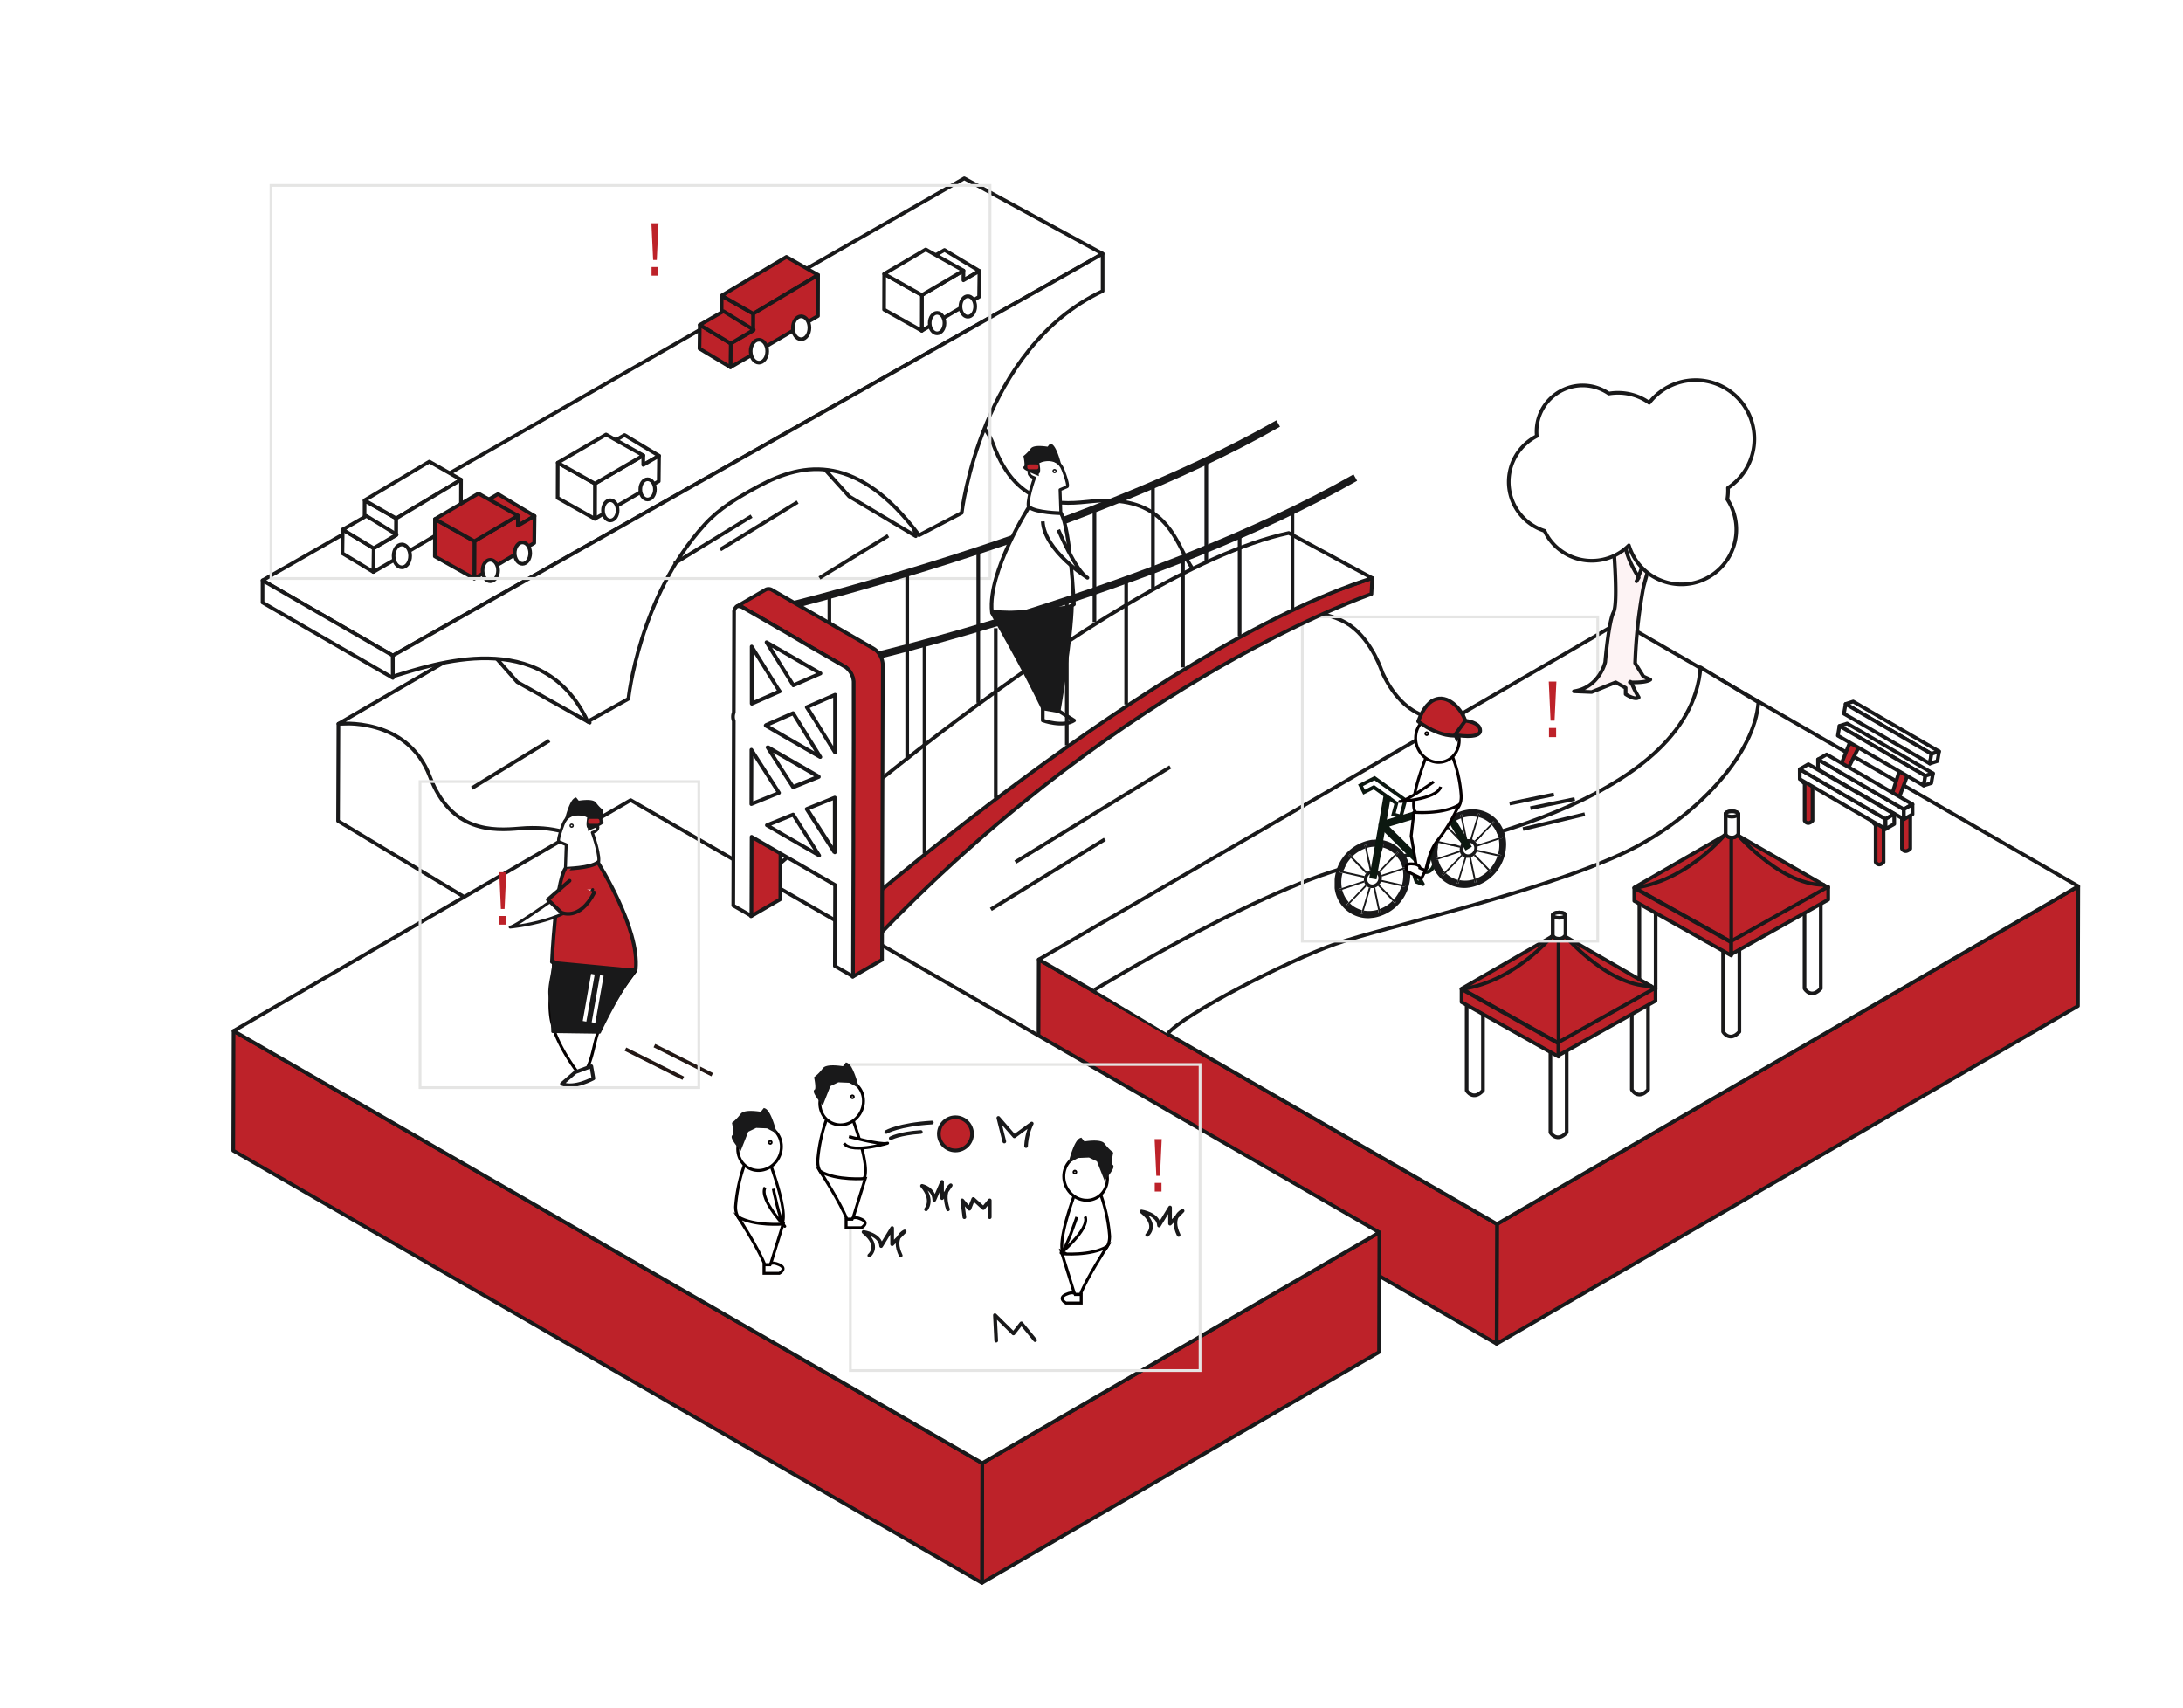 <svg xmlns="http://www.w3.org/2000/svg" xmlns:xlink="http://www.w3.org/1999/xlink" viewBox="0 0 594.55 465.28"><defs><style>.\30 8b2fc83-91ae-46e5-b326-1ad4a8abce93,.\30 c0f1c9e-42bc-4706-897a-58c44687a5ee,.\31 973d0b6-f987-4e70-89c6-74ebd6cb456c,.\32 996f9ae-e83b-4c7c-877e-c6a673b2d75d,.\35 6c28557-e29b-41a9-b9fc-9fcf2618a2e0,.\35 8d10613-3654-4fd5-832e-12a64347616e,.d40e7b73-7214-4c86-bd95-f6299418fe19,.ed362e9e-e99d-44ae-85d3-de63b53fb91a{fill:none;}.\30 108a751-9019-4dad-bb1c-dcbebd0e19c8{isolation:isolate;}.\30 29fdeea-c41e-443f-98b5-88e942b810d6,.\30 412dd0d-0fe7-44d3-a07d-e8a8af277b64,.\33 07880a2-0891-46e1-9e2a-12411505d1b1,.\33 4bf7a1f-3a97-4eee-9b9e-a3e0eca5d154,.\33 62effac-4d99-485c-a14c-e10657134acd,.\37 ab1964c-b7f7-4a2a-9b5e-aa1b3f343846,.a305f7e3-a4dc-407f-a18d-c8e9a642fab5,.c2c0d845-2fec-4610-bbd7-13fc7618da46,.e0fdc660-d86f-46c8-b3bc-cc6adb4c668a,.e3dc924a-26be-40f8-8625-5e16af7d2c2a,.f8fc690c-bfbb-4db2-b37d-fc05adbe1444{fill:#fff;}.\30 29fdeea-c41e-443f-98b5-88e942b810d6,.\30 8b2fc83-91ae-46e5-b326-1ad4a8abce93,.\33 0376737-e8ac-441f-adb1-94a0aa84dbe8,.\33 07880a2-0891-46e1-9e2a-12411505d1b1,.\33 58625af-3353-4b19-a947-8ceaae4dc79f,.\34 ad58d5a-d0c9-4e66-ab29-a2dc503c659e,.\34 fe533bb-02d2-48c8-a7a0-3175f71db6c8,.\35 8d10613-3654-4fd5-832e-12a64347616e,.\37 ab1964c-b7f7-4a2a-9b5e-aa1b3f343846,.ed362e9e-e99d-44ae-85d3-de63b53fb91a,.f8fc690c-bfbb-4db2-b37d-fc05adbe1444{stroke:#19191a;}.\30 8b2fc83-91ae-46e5-b326-1ad4a8abce93,.\32 996f9ae-e83b-4c7c-877e-c6a673b2d75d,.\33 07880a2-0891-46e1-9e2a-12411505d1b1,.\33 4bf7a1f-3a97-4eee-9b9e-a3e0eca5d154,.\33 58625af-3353-4b19-a947-8ceaae4dc79f,.\34 ad58d5a-d0c9-4e66-ab29-a2dc503c659e,.\34 fe533bb-02d2-48c8-a7a0-3175f71db6c8,.\35 8d10613-3654-4fd5-832e-12a64347616e,.\37 ab1964c-b7f7-4a2a-9b5e-aa1b3f343846,.c2c0d845-2fec-4610-bbd7-13fc7618da46,.ed362e9e-e99d-44ae-85d3-de63b53fb91a,.f8fc690c-bfbb-4db2-b37d-fc05adbe1444{stroke-linejoin:round;}.\33 58625af-3353-4b19-a947-8ceaae4dc79f,.\35 b574533-1ed2-4e18-bb70-665c4cf4e895,.\37 7ad4815-06f2-487a-b1e4-4d98eaf04fad{fill:#bd2229;}.\33 58625af-3353-4b19-a947-8ceaae4dc79f,.\34 ad58d5a-d0c9-4e66-ab29-a2dc503c659e,.\34 fe533bb-02d2-48c8-a7a0-3175f71db6c8,.\35 8d10613-3654-4fd5-832e-12a64347616e,.\37 ab1964c-b7f7-4a2a-9b5e-aa1b3f343846,.f8fc690c-bfbb-4db2-b37d-fc05adbe1444{stroke-linecap:round;}.\33 4bf7a1f-3a97-4eee-9b9e-a3e0eca5d154,.e3dc924a-26be-40f8-8625-5e16af7d2c2a{stroke:#1a1a1a;}.\30 29fdeea-c41e-443f-98b5-88e942b810d6,.\30 412dd0d-0fe7-44d3-a07d-e8a8af277b64,.\30 c0f1c9e-42bc-4706-897a-58c44687a5ee,.\31 973d0b6-f987-4e70-89c6-74ebd6cb456c,.\33 0376737-e8ac-441f-adb1-94a0aa84dbe8,.\33 2f0822c-2d6a-4b34-b398-24ecee99d000,.a305f7e3-a4dc-407f-a18d-c8e9a642fab5,.ca35bf2a-c048-4744-85a4-bc70a3e8400b,.d40e7b73-7214-4c86-bd95-f6299418fe19,.e0fdc660-d86f-46c8-b3bc-cc6adb4c668a,.e3dc924a-26be-40f8-8625-5e16af7d2c2a{stroke-miterlimit:10;}.\30 c0f1c9e-42bc-4706-897a-58c44687a5ee{stroke:#e5e5e4;stroke-width:0.75px;}.\30 412dd0d-0fe7-44d3-a07d-e8a8af277b64,.\31 973d0b6-f987-4e70-89c6-74ebd6cb456c,.\32 996f9ae-e83b-4c7c-877e-c6a673b2d75d,.c2c0d845-2fec-4610-bbd7-13fc7618da46{stroke:#0c1810;}.dd265200-a961-47d4-92e3-d0f90d4fb770{clip-path:url(#e8fc6a49-924b-46e9-99bf-44ef88def45f);}.\33 0376737-e8ac-441f-adb1-94a0aa84dbe8,.\34 fe533bb-02d2-48c8-a7a0-3175f71db6c8,.ab94d359-bb39-4154-bbe8-94fe3504ddfc{fill:#19191a;}.\35 cc75b27-7d82-4238-971c-e5333fbf8af9{clip-path:url(#1887d1a0-69ce-4c98-94a5-12e5e217a884);}.\30 8b2fc83-91ae-46e5-b326-1ad4a8abce93,.\31 973d0b6-f987-4e70-89c6-74ebd6cb456c,.\32 996f9ae-e83b-4c7c-877e-c6a673b2d75d{stroke-width:2px;}.a305f7e3-a4dc-407f-a18d-c8e9a642fab5{stroke:#060001;}.a305f7e3-a4dc-407f-a18d-c8e9a642fab5,.e0fdc660-d86f-46c8-b3bc-cc6adb4c668a{stroke-width:0.8px;}.ca35bf2a-c048-4744-85a4-bc70a3e8400b{fill:#181819;stroke:#181819;}.\30 29fdeea-c41e-443f-98b5-88e942b810d6,.\33 0376737-e8ac-441f-adb1-94a0aa84dbe8,.\34 fe533bb-02d2-48c8-a7a0-3175f71db6c8,.ca35bf2a-c048-4744-85a4-bc70a3e8400b,.f8fc690c-bfbb-4db2-b37d-fc05adbe1444{stroke-width:0.8px;}.e0fdc660-d86f-46c8-b3bc-cc6adb4c668a{stroke:#040000;}.\34 ad58d5a-d0c9-4e66-ab29-a2dc503c659e{fill:#fdf3f4;}.\33 2f0822c-2d6a-4b34-b398-24ecee99d000{fill:#231815;stroke:#231815;}.\37 7ad4815-06f2-487a-b1e4-4d98eaf04fad{mix-blend-mode:multiply;}.d40e7b73-7214-4c86-bd95-f6299418fe19{stroke:#fff;}</style><clipPath id="e8fc6a49-924b-46e9-99bf-44ef88def45f"><polygon class="56c28557-e29b-41a9-b9fc-9fcf2618a2e0" points="363.48 251.09 363.51 229.81 384.12 227.58 384.08 248.86 363.48 251.09"/></clipPath><clipPath id="1887d1a0-69ce-4c98-94a5-12e5e217a884"><polygon class="56c28557-e29b-41a9-b9fc-9fcf2618a2e0" points="389.58 242.88 389.62 221.59 410.22 219.36 410.18 240.65 389.58 242.88"/></clipPath></defs><title>小碧潭站</title><g class="0108a751-9019-4dad-bb1c-dcbebd0e19c8"><g id="50adcc22-fa95-4bd5-b7c9-6cceaee6be06" data-name="圖層 2"><g class="0108a751-9019-4dad-bb1c-dcbebd0e19c8"><polyline class="307880a2-0891-46e1-9e2a-12411505d1b1" points="376.96 212.21 222.37 302.05 222.47 272.36"/><polygon class="307880a2-0891-46e1-9e2a-12411505d1b1" points="222.47 272.36 222.37 302.05 92.07 223.59 92.17 197.13 125.88 195 160.28 217.57 205.44 249.83 211.9 253.06 222.47 272.36"/><path class="307880a2-0891-46e1-9e2a-12411505d1b1" d="M453.49,225.78c-7.64,1.4-19.27-.61-26.88-15.52-3.3-6.46-7.45-16.27-25.15-14.52-7.27.72-18,2.36-24.95-12.49,0,0-2.64-8.55-8.77-12.9-5.9-4.19-16-4.2-18.3-3.78-7.63,1.4-19.27-.61-26.88-15.52-3.3-6.46-7.44-16.27-25.15-14.52-7.73.77-20.22,2.58-26.91-15.54-4.84-13.09-23.74-13.7-23.74-13.7L92.17,197.13s18.66-2.14,24.92,14.39c5.79,15.3,17.4,14.71,24.43,14.11C160.29,224,166.11,235,170,242.3c9.68,18.28,18,15.32,25.23,14.32,13.16-1.84,22.62,5.89,25.95,14.11,6.13,15.17,17.4,14.71,24.42,14.11,18.77-1.6,24.59,9.39,28.45,16.67,9.68,18.28,18.05,15.32,25.23,14.32,17.78-2.49,27.28,15.74,27.28,15.74l154.59-89.84S468.62,223,453.49,225.78Z"/></g><polygon class="307880a2-0891-46e1-9e2a-12411505d1b1" points="262.62 48.57 71.51 158.07 106.97 178.54 300.31 69.11 262.62 48.57"/><polygon class="307880a2-0891-46e1-9e2a-12411505d1b1" points="71.51 158.07 71.51 164.1 107 184.64 106.97 178.54 71.51 158.07"/><polygon class="307880a2-0891-46e1-9e2a-12411505d1b1" points="249.41 146.02 231.28 135.19 218.36 120.89 243.15 120.89 249.41 146.02"/><polygon class="307880a2-0891-46e1-9e2a-12411505d1b1" points="160.61 196.83 140.87 185.75 127.25 170.25 152.04 170.25 160.61 196.83"/><path class="307880a2-0891-46e1-9e2a-12411505d1b1" d="M300.31,69.11,107,178.55l0,5.69c10.78-3.25,40.78-14,53.06,12.28l11.09-6.19s2.91-27.81,20.71-47.41c4-4.41,8.84-7.3,14.68-10.47,12.64-6.86,27.14-8.86,43.78,13.31l11.6-6.07s5.17-44.76,38.39-60.43Z"/><g id="4f5e58aa-ca50-419e-9d60-d8fa11dc845a" data-name="&lt;trigger_cars&gt;"><g class="0108a751-9019-4dad-bb1c-dcbebd0e19c8"><polygon class="358625af-3353-4b19-a947-8ceaae4dc79f" points="205.16 85.44 205.14 96.59 196.52 91.75 196.54 80.6 205.16 85.44"/><polygon class="358625af-3353-4b19-a947-8ceaae4dc79f" points="214.19 69.96 222.81 74.89 205.16 85.44 196.54 80.5 214.19 69.96"/></g><g class="0108a751-9019-4dad-bb1c-dcbebd0e19c8"><polygon class="358625af-3353-4b19-a947-8ceaae4dc79f" points="222.81 74.89 205.16 85.44 205.15 90.02 199.02 93.56 198.94 100.02 205.4 96.29 205.4 96.24 222.78 86.05 222.81 74.89"/><polygon class="358625af-3353-4b19-a947-8ceaae4dc79f" points="199.02 93.56 198.94 100.02 190.51 94.95 190.59 88.48 199.02 93.56"/><polygon class="358625af-3353-4b19-a947-8ceaae4dc79f" points="197.04 84.76 205.28 89.83 199.02 93.56 190.59 88.48 197.04 84.76"/></g><ellipse class="e3dc924a-26be-40f8-8625-5e16af7d2c2a" cx="206.7" cy="95.65" rx="2.25" ry="3.12"/><ellipse class="e3dc924a-26be-40f8-8625-5e16af7d2c2a" cx="218.2" cy="89.27" rx="2.25" ry="3.12"/><g class="0108a751-9019-4dad-bb1c-dcbebd0e19c8"><polygon class="34bf7a1f-3a97-4eee-9b9e-a3e0eca5d154" points="107.91 141.19 107.89 152.34 99.27 147.5 99.3 136.35 107.91 141.19"/><polygon class="34bf7a1f-3a97-4eee-9b9e-a3e0eca5d154" points="116.94 125.71 125.56 130.64 107.91 141.19 99.3 136.25 116.94 125.71"/></g><g class="0108a751-9019-4dad-bb1c-dcbebd0e19c8"><polygon class="34bf7a1f-3a97-4eee-9b9e-a3e0eca5d154" points="125.56 130.64 107.91 141.19 107.9 145.77 101.77 149.31 101.69 155.77 108.15 152.04 108.15 151.99 125.53 141.79 125.56 130.64"/><polygon class="34bf7a1f-3a97-4eee-9b9e-a3e0eca5d154" points="101.77 149.31 101.69 155.77 93.26 150.7 93.34 144.23 101.77 149.31"/><polygon class="34bf7a1f-3a97-4eee-9b9e-a3e0eca5d154" points="99.79 140.51 108.03 145.58 101.77 149.31 93.34 144.23 99.79 140.51"/></g><ellipse class="34bf7a1f-3a97-4eee-9b9e-a3e0eca5d154" cx="109.45" cy="151.4" rx="2.25" ry="3.12"/><ellipse class="34bf7a1f-3a97-4eee-9b9e-a3e0eca5d154" cx="120.95" cy="145.02" rx="2.25" ry="3.12"/><ellipse class="34bf7a1f-3a97-4eee-9b9e-a3e0eca5d154" cx="121.71" cy="150.1" rx="2.11" ry="2.92"/><g class="0108a751-9019-4dad-bb1c-dcbebd0e19c8"><polygon class="34bf7a1f-3a97-4eee-9b9e-a3e0eca5d154" points="139.09 144.3 138.99 151.65 129.04 145.67 129.13 138.31 139.09 144.3"/><polygon class="358625af-3353-4b19-a947-8ceaae4dc79f" points="135.64 134.55 145.59 140.54 139.09 144.3 129.13 138.31 135.64 134.55"/></g><g class="0108a751-9019-4dad-bb1c-dcbebd0e19c8"><polygon class="358625af-3353-4b19-a947-8ceaae4dc79f" points="145.59 140.54 141.04 143.17 141.05 140.43 129.2 147.4 129.17 157.56 141.02 150.59 141.02 150.49 145.5 147.89 145.59 140.54"/><polygon class="358625af-3353-4b19-a947-8ceaae4dc79f" points="129.2 147.4 129.17 157.56 118.43 151.53 118.46 141.37 129.2 147.4"/><polygon class="358625af-3353-4b19-a947-8ceaae4dc79f" points="130.3 134.4 141.05 140.43 129.2 147.4 118.46 141.37 130.3 134.4"/></g><ellipse class="34bf7a1f-3a97-4eee-9b9e-a3e0eca5d154" cx="133.54" cy="155.38" rx="2.11" ry="2.92"/><ellipse class="34bf7a1f-3a97-4eee-9b9e-a3e0eca5d154" cx="142.29" cy="150.64" rx="2.11" ry="2.92"/><ellipse class="34bf7a1f-3a97-4eee-9b9e-a3e0eca5d154" cx="156.95" cy="133.15" rx="1.99" ry="2.75"/><g class="0108a751-9019-4dad-bb1c-dcbebd0e19c8"><polygon class="34bf7a1f-3a97-4eee-9b9e-a3e0eca5d154" points="173.35 127.68 173.26 134.62 163.87 128.97 163.96 122.03 173.35 127.68"/><polygon class="34bf7a1f-3a97-4eee-9b9e-a3e0eca5d154" points="170.1 118.48 179.49 124.13 173.35 127.68 163.96 122.03 170.1 118.48"/></g><g class="0108a751-9019-4dad-bb1c-dcbebd0e19c8"><polygon class="34bf7a1f-3a97-4eee-9b9e-a3e0eca5d154" points="179.49 124.13 175.19 126.61 175.2 124.03 162.03 131.71 162.01 141.3 175.17 133.62 175.17 133.52 179.41 131.07 179.49 124.13"/><polygon class="34bf7a1f-3a97-4eee-9b9e-a3e0eca5d154" points="162.03 131.71 162.01 141.3 151.87 135.61 151.9 126.02 162.03 131.71"/><polygon class="34bf7a1f-3a97-4eee-9b9e-a3e0eca5d154" points="165.06 118.34 175.2 124.03 162.03 131.71 151.9 126.02 165.06 118.34"/></g><ellipse class="34bf7a1f-3a97-4eee-9b9e-a3e0eca5d154" cx="166.22" cy="138.99" rx="1.99" ry="2.75"/><ellipse class="34bf7a1f-3a97-4eee-9b9e-a3e0eca5d154" cx="176.38" cy="133.28" rx="1.99" ry="2.75"/><ellipse class="34bf7a1f-3a97-4eee-9b9e-a3e0eca5d154" cx="243.91" cy="82.95" rx="2.01" ry="2.79"/><g class="0108a751-9019-4dad-bb1c-dcbebd0e19c8"><polygon class="34bf7a1f-3a97-4eee-9b9e-a3e0eca5d154" points="260.52 77.4 260.44 84.44 250.92 78.71 251.01 71.68 260.52 77.4"/><polygon class="34bf7a1f-3a97-4eee-9b9e-a3e0eca5d154" points="257.23 68.09 266.75 73.81 260.52 77.4 251.01 71.68 257.23 68.09"/></g><g class="0108a751-9019-4dad-bb1c-dcbebd0e19c8"><polygon class="34bf7a1f-3a97-4eee-9b9e-a3e0eca5d154" points="266.75 73.81 262.39 76.33 262.4 73.7 251.07 80.37 251.05 90.08 262.37 83.42 262.37 83.32 266.66 80.84 266.75 73.81"/><polygon class="34bf7a1f-3a97-4eee-9b9e-a3e0eca5d154" points="251.07 80.37 251.05 90.08 240.78 84.32 240.81 74.6 251.07 80.37"/><polygon class="34bf7a1f-3a97-4eee-9b9e-a3e0eca5d154" points="252.13 67.94 262.4 73.7 251.07 80.37 240.81 74.6 252.13 67.94"/></g><ellipse class="34bf7a1f-3a97-4eee-9b9e-a3e0eca5d154" cx="255.22" cy="88" rx="2.01" ry="2.79"/><ellipse class="34bf7a1f-3a97-4eee-9b9e-a3e0eca5d154" cx="263.59" cy="83.46" rx="2.01" ry="2.79"/><g id="12b38ee4-aaaa-45ae-a996-c02fdf979afe" data-name="sign"><path class="5b574533-1ed2-4e18-bb70-665c4cf4e895" d="M179.35,60.8l-.47,10h-1l-.47-10Zm-.07,14.27h-1.83V72.73h1.83Z"/></g><rect id="14194b3d-6ba5-4102-a272-a3d467bd9366" data-name="hidden" class="0c0f1c9e-42bc-4706-897a-58c44687a5ee" x="73.81" y="50.5" width="195.82" height="107.06"/></g><g class="0108a751-9019-4dad-bb1c-dcbebd0e19c8"><polygon class="358625af-3353-4b19-a947-8ceaae4dc79f" points="566.03 241.37 565.94 273.98 407.62 365.98 407.71 333.38 566.03 241.37"/><polygon class="358625af-3353-4b19-a947-8ceaae4dc79f" points="407.71 333.38 407.62 365.98 282.82 293.93 282.91 261.32 407.71 333.38"/><polygon class="307880a2-0891-46e1-9e2a-12411505d1b1" points="566.03 241.37 407.71 333.38 282.91 261.32 441.23 169.32 566.03 241.37"/></g><g class="0108a751-9019-4dad-bb1c-dcbebd0e19c8"><polygon class="358625af-3353-4b19-a947-8ceaae4dc79f" points="375.67 335.65 375.58 368.25 267.44 431.1 267.53 398.49 375.67 335.65"/><polygon class="358625af-3353-4b19-a947-8ceaae4dc79f" points="267.53 398.49 267.44 431.1 63.53 313.37 63.62 280.77 267.53 398.49"/><polygon class="307880a2-0891-46e1-9e2a-12411505d1b1" points="375.67 335.65 267.53 398.49 63.62 280.77 171.76 217.92 375.67 335.65"/></g><g id="48bfd078-06af-422b-8650-a343e2edecaa" data-name="roof"><path class="7ab1964c-b7f7-4a2a-9b5e-aa1b3f343846" d="M491.47,242.3v26.93s1.72,3,4.43,0V242.3Z"/><path class="7ab1964c-b7f7-4a2a-9b5e-aa1b3f343846" d="M469.29,254.06V281s1.73,2.95,4.44,0V254.06Z"/><path class="7ab1964c-b7f7-4a2a-9b5e-aa1b3f343846" d="M446.49,242.52v26.93s1.73,3,4.43,0V242.52Z"/><polygon class="7ab1964c-b7f7-4a2a-9b5e-aa1b3f343846" points="471.51 230.7 448.71 243.86 471.51 256.64 494.31 243.86 471.51 230.7"/><polygon class="358625af-3353-4b19-a947-8ceaae4dc79f" points="471.51 226.48 445.1 241.73 471.51 256.53 497.92 241.73 471.51 226.48"/><path class="58d10613-3654-4fd5-832e-12a64347616e" d="M445.1,241.85c15.94-2.29,26.41-16.58,26.41-16.58V223"/><path class="58d10613-3654-4fd5-832e-12a64347616e" d="M471.51,256.64V225.39S484.1,241,496.68,241"/><ellipse class="7ab1964c-b7f7-4a2a-9b5e-aa1b3f343846" cx="471.68" cy="221.69" rx="1.73" ry="0.73"/><path class="7ab1964c-b7f7-4a2a-9b5e-aa1b3f343846" d="M470,221.69v5.42s.13.93,1.56,1a2,2,0,0,0,1.9-1v-5.42"/><path class="7ab1964c-b7f7-4a2a-9b5e-aa1b3f343846" d="M470,221.69v5.42s.13.93,1.56,1a2,2,0,0,0,1.9-1v-5.42"/><ellipse class="7ab1964c-b7f7-4a2a-9b5e-aa1b3f343846" cx="471.68" cy="221.69" rx="1.73" ry="0.73"/><polygon class="358625af-3353-4b19-a947-8ceaae4dc79f" points="445.1 241.85 445.1 245.37 471.51 260.23 471.51 256.65 445.1 241.85"/><polygon class="358625af-3353-4b19-a947-8ceaae4dc79f" points="497.92 241.5 497.92 245.03 471.51 259.89 471.51 256.31 497.92 241.5"/></g><g id="339055ba-102e-4091-b7af-d709250b76c4" data-name="roof"><path class="7ab1964c-b7f7-4a2a-9b5e-aa1b3f343846" d="M444.43,269.84v26.94s1.72,3,4.43,0V269.84Z"/><path class="7ab1964c-b7f7-4a2a-9b5e-aa1b3f343846" d="M422.26,281.49v26.94s1.72,2.95,4.43,0V281.49Z"/><path class="7ab1964c-b7f7-4a2a-9b5e-aa1b3f343846" d="M399.45,270.06V297s1.73,2.95,4.44,0V270.06Z"/><polygon class="7ab1964c-b7f7-4a2a-9b5e-aa1b3f343846" points="424.47 258.25 401.67 271.41 424.47 284.19 447.28 271.41 424.47 258.25"/><polygon class="358625af-3353-4b19-a947-8ceaae4dc79f" points="424.47 254.03 398.06 269.28 424.47 284.08 450.89 269.28 424.47 254.03"/><path class="58d10613-3654-4fd5-832e-12a64347616e" d="M398.06,269.4c15.95-2.29,26.41-16.58,26.41-16.58v-2.26"/><path class="58d10613-3654-4fd5-832e-12a64347616e" d="M424.47,284.19V252.94s12.59,15.62,25.18,15.62"/><ellipse class="7ab1964c-b7f7-4a2a-9b5e-aa1b3f343846" cx="424.64" cy="249.24" rx="1.73" ry="0.73"/><path class="7ab1964c-b7f7-4a2a-9b5e-aa1b3f343846" d="M422.91,249.24v5.42s.14.93,1.56,1a2,2,0,0,0,1.9-1v-5.42"/><path class="7ab1964c-b7f7-4a2a-9b5e-aa1b3f343846" d="M422.91,249.24v5.42s.14.93,1.56,1a2,2,0,0,0,1.9-1v-5.42"/><ellipse class="7ab1964c-b7f7-4a2a-9b5e-aa1b3f343846" cx="424.64" cy="249.24" rx="1.73" ry="0.73"/><polygon class="358625af-3353-4b19-a947-8ceaae4dc79f" points="398.06 269.4 398.06 272.92 424.47 287.78 424.47 284.2 398.06 269.4"/><polygon class="358625af-3353-4b19-a947-8ceaae4dc79f" points="450.89 269.05 450.89 272.57 424.47 287.43 424.47 283.85 450.89 269.05"/></g><path class="307880a2-0891-46e1-9e2a-12411505d1b1" d="M298.08,269.6s50-30.71,74.84-34.79C390.34,232,460.4,219,463.14,181.76l15.76,9.5c-1,13.88-15.9,29.9-32.61,39-21.39,11.61-69.78,22.33-82.53,26.81-13.38,4.7-41.62,19.31-45.73,24.46"/><g id="3be62a3f-38d0-4666-8bf8-301db3d9acb2" data-name="&lt;trigger_ride_bicycle&gt;"><ellipse class="c2c0d845-2fec-4610-bbd7-13fc7618da46" cx="388.12" cy="234.19" rx="2.54" ry="3.36" transform="translate(-31.32 62.29) rotate(-8.82)"/><polyline class="c2c0d845-2fec-4610-bbd7-13fc7618da46" points="388.44 234.81 386.56 239.06 387.53 240.8 385.75 240.15 385.23 238.6 386.56 239.06"/><polygon class="0412dd0d-0fe7-44d3-a07d-e8a8af277b64" points="381.54 222.37 379.49 221.82 380.31 218.78 374.18 214.39 371.5 215.75 370.54 213.87 374.37 211.92 382.74 217.91 381.54 222.37"/><g class="0108a751-9019-4dad-bb1c-dcbebd0e19c8"><g class="dd265200-a961-47d4-92e3-d0f90d4fb770"><path class="362effac-4d99-485c-a14c-e10657134acd" d="M373.27,241.84,371.41,248a7.78,7.78,0,0,0,2.37.09,7.93,7.93,0,0,0,1.54-.31l-1.25-5.91-.18,0a2.14,2.14,0,0,1-.62,0m2-.59a2.88,2.88,0,0,1-.75.45l1.24,5.89a9.6,9.6,0,0,0,3.49-2.21l-4-4.13m-3.08.07-4.52,4.7a7.3,7.3,0,0,0,3.29,1.84l1.86-6.14a2.18,2.18,0,0,1-.63-.4m3.92-1.2a2.83,2.83,0,0,1-.48.78l4,4.11a10.11,10.11,0,0,0,2.13-3.62l-5.62-1.27m-4.56.21-6,2a7.74,7.74,0,0,0,1.79,3.4l4.51-4.71a2.15,2.15,0,0,1-.33-.66m10.53-3.49-5.77,1.91c0,.1,0,.2,0,.3a2.35,2.35,0,0,1-.07.6l5.62,1.27a9.47,9.47,0,0,0,.34-2.49,8.25,8.25,0,0,0-.14-1.59m-16.39.93a9,9,0,0,0-.35,2.48,9.13,9.13,0,0,0,.14,1.59l6-2a3.47,3.47,0,0,1,0-.79l-5.79-1.31M380.22,233l-4.4,4.57a2.13,2.13,0,0,1,.4.74l5.78-1.9a7.81,7.81,0,0,0-1.78-3.41m-12.25.7a10,10,0,0,0-2.13,3.62l5.79,1.3a3.32,3.32,0,0,1,.4-.71L368,233.68m8.65-2.87-1.84,6.06a2.14,2.14,0,0,1,.72.37l4.41-4.58a7.23,7.23,0,0,0-3.29-1.85m-4.81.27a9.73,9.73,0,0,0-3.5,2.23l4.06,4.21a2.68,2.68,0,0,1,.69-.48l-1.25-6m2-.46a8,8,0,0,0-1.55.31l1.25,5.94a2.7,2.7,0,0,1,.39-.08h.43l1.84-6.08a7.71,7.71,0,0,0-2.36-.09"/><path class="ab94d359-bb39-4154-bbe8-94fe3504ddfc" d="M371.81,231.08l-.2-.91.46-.15.19.91a8,8,0,0,1,1.55-.31,7.71,7.71,0,0,1,2.36.09l.29-.94.44.1-.28.94a7.23,7.23,0,0,1,3.29,1.85l.69-.72.31.32-.69.72a7.81,7.81,0,0,1,1.78,3.41l.91-.3,0,.23h0l.05.23-.91.29a8.25,8.25,0,0,1,.14,1.59,9.47,9.47,0,0,1-.34,2.49l.88.2-.07.23h0l-.07.24-.89-.2a10.11,10.11,0,0,1-2.13,3.62l.63.65-.18.18-.18.19-.62-.65a9.6,9.6,0,0,1-3.49,2.21l.19.93-.22.07-.23.08-.19-.93a7.93,7.93,0,0,1-1.54.31,7.78,7.78,0,0,1-2.37-.09l-.29,1-.44-.1.29-1a7.3,7.3,0,0,1-3.29-1.84l-.7.73-.15-.16h0l-.16-.16.71-.73a7.74,7.74,0,0,1-1.79-3.4l-.92.3-.05-.23-.05-.23.92-.3a9.13,9.13,0,0,1-.14-1.59,9,9,0,0,1,.35-2.48l-.89-.2.07-.23h0l.07-.24.89.2a10,10,0,0,1,2.13-3.62l-.63-.65.34-.37.63.65a9.73,9.73,0,0,1,3.5-2.23m2-2.38a12,12,0,0,0-10.32,11.75A9.2,9.2,0,0,0,373.78,250a12,12,0,0,0,10.32-11.75,9.21,9.21,0,0,0-10.28-9.52"/><path class="ab94d359-bb39-4154-bbe8-94fe3504ddfc" d="M375.64,240.9a2.38,2.38,0,0,1-.36.35l4,4.13.62.65.18-.19.18-.18-.63-.65-4-4.11m-8-8.24-.34.37.63.65,4.06,4.21a4,4,0,0,1,.34-.37l-4.06-4.21-.63-.65"/><path class="362effac-4d99-485c-a14c-e10657134acd" d="M382.7,241.35h0m-17.83-4h0"/><path class="ab94d359-bb39-4154-bbe8-94fe3504ddfc" d="M376.27,239.65a2.57,2.57,0,0,1-.15.47l5.62,1.27.89.2.07-.24.07-.23-.88-.2-5.62-1.27M365,237.1l-.07.24-.07.23.89.2,5.79,1.31a4.34,4.34,0,0,1,.14-.48l-5.79-1.3-.89-.2"/><polyline class="362effac-4d99-485c-a14c-e10657134acd" points="382.96 236.32 382.95 236.32 382.96 236.32"/><path class="ab94d359-bb39-4154-bbe8-94fe3504ddfc" d="M371.46,239.87l-6,2-.92.3.05.23.05.23.92-.3,6-2a2.36,2.36,0,0,1-.1-.46m11.45-3.78-.91.3-5.78,1.9a2.36,2.36,0,0,1,.1.46l5.77-1.91.91-.29-.05-.23,0-.23"/><polyline class="362effac-4d99-485c-a14c-e10657134acd" points="366.83 246.59 366.82 246.59 366.83 246.59"/><path class="ab94d359-bb39-4154-bbe8-94fe3504ddfc" d="M371.89,241l-4.51,4.71-.71.73.16.16.15.16.7-.73,4.52-4.7a1.93,1.93,0,0,1-.31-.33m8.71-9.05-.69.72-4.41,4.58a2.34,2.34,0,0,1,.32.31l4.4-4.57.69-.72-.31-.32"/><path class="ab94d359-bb39-4154-bbe8-94fe3504ddfc" d="M372.83,241.72,371,247.86l-.29,1,.44.1.29-1,1.86-6.12a3.17,3.17,0,0,1-.44-.12m3.63-11.95-.29.94-1.84,6.08a2.36,2.36,0,0,1,.45.08l1.84-6.06.28-.94-.44-.1"/><path class="ab94d359-bb39-4154-bbe8-94fe3504ddfc" d="M374.53,241.7a3.47,3.47,0,0,1-.46.13l1.25,5.91.19.93.23-.08.22-.07-.19-.93-1.24-5.89M372.07,230l-.46.15.2.91,1.25,6a2.2,2.2,0,0,1,.45-.17l-1.25-5.94-.19-.91"/><path class="362effac-4d99-485c-a14c-e10657134acd" d="M373.9,237.75a1.79,1.79,0,0,0-1.53,1.73,1.37,1.37,0,0,0,1.52,1.41,1.77,1.77,0,0,0,1.52-1.73,1.36,1.36,0,0,0-1.51-1.41"/><path class="ab94d359-bb39-4154-bbe8-94fe3504ddfc" d="M373.89,240.89a1.37,1.37,0,0,1-1.52-1.41,1.79,1.79,0,0,1,1.53-1.73,1.36,1.36,0,0,1,1.51,1.41,1.77,1.77,0,0,1-1.52,1.73m0-4.1a2.7,2.7,0,0,0-.39.08,2.2,2.2,0,0,0-.45.17,2.68,2.68,0,0,0-.69.48,4,4,0,0,0-.34.37,3.32,3.32,0,0,0-.4.71,4.34,4.34,0,0,0-.14.48,3.47,3.47,0,0,0,0,.79,2.36,2.36,0,0,0,.1.46,2.15,2.15,0,0,0,.33.66,1.93,1.93,0,0,0,.31.33,2.18,2.18,0,0,0,.63.4,3.17,3.17,0,0,0,.44.12,2.14,2.14,0,0,0,.62,0l.18,0a3.47,3.47,0,0,0,.46-.13,2.88,2.88,0,0,0,.75-.45,2.38,2.38,0,0,0,.36-.35,2.83,2.83,0,0,0,.48-.78,2.57,2.57,0,0,0,.15-.47,2.35,2.35,0,0,0,.07-.6c0-.1,0-.2,0-.3a2.36,2.36,0,0,0-.1-.46,2.13,2.13,0,0,0-.4-.74,2.34,2.34,0,0,0-.32-.31,2.14,2.14,0,0,0-.72-.37,2.36,2.36,0,0,0-.45-.08h-.43"/></g></g><g class="0108a751-9019-4dad-bb1c-dcbebd0e19c8"><g class="5cc75b27-7d82-4238-971c-e5333fbf8af9"><path class="362effac-4d99-485c-a14c-e10657134acd" d="M399.37,233.62l-1.86,6.13a8.1,8.1,0,0,0,2.37.1,9,9,0,0,0,1.54-.32l-1.25-5.92-.18,0a2.56,2.56,0,0,1-.62,0m2-.59a2.72,2.72,0,0,1-.75.45l1.25,5.9a9.63,9.63,0,0,0,3.48-2.22l-4-4.13m-3.08.08-4.51,4.7a7.31,7.31,0,0,0,3.28,1.84l1.86-6.15a2,2,0,0,1-.63-.39m3.92-1.2a3,3,0,0,1-.48.78l4,4.11a10.22,10.22,0,0,0,2.14-3.62l-5.63-1.27m-4.56.2-6,2a7.82,7.82,0,0,0,1.78,3.4l4.53-4.7a2.23,2.23,0,0,1-.34-.67m10.54-3.48-5.78,1.91a3,3,0,0,1,0,.31,2.38,2.38,0,0,1-.07.59L408,232.7a9,9,0,0,0,.21-4.07m-16.41.93a9.34,9.34,0,0,0-.34,2.48,9.1,9.1,0,0,0,.14,1.58l6-2a2.45,2.45,0,0,1,0-.27,2.84,2.84,0,0,1,.05-.51l-5.81-1.31m14.53-4.8-4.4,4.58a2.31,2.31,0,0,1,.4.74l5.79-1.9a7.81,7.81,0,0,0-1.79-3.42m-12.25.7a10.15,10.15,0,0,0-2.13,3.63l5.8,1.3a3.39,3.39,0,0,1,.4-.72l-4.07-4.21m8.65-2.87-1.84,6.07a2.24,2.24,0,0,1,.72.37l4.41-4.59a7.42,7.42,0,0,0-3.29-1.85m-4.81.28a9.48,9.48,0,0,0-3.49,2.23l4.06,4.21a2.47,2.47,0,0,1,.68-.48l-1.25-6m2-.47a8,8,0,0,0-1.55.32l1.25,5.94a2.66,2.66,0,0,1,.39-.07,2.08,2.08,0,0,1,.43,0l1.85-6.09a8.11,8.11,0,0,0-2.37-.09"/><path class="ab94d359-bb39-4154-bbe8-94fe3504ddfc" d="M397.91,222.87l-.2-.92.46-.15.19.92a8.21,8.21,0,0,1,3.92-.23l.28-.93.22.05h0l.22,0-.28.93a7.42,7.42,0,0,1,3.29,1.85l.69-.72.15.17h0l.16.16-.69.71a7.81,7.81,0,0,1,1.79,3.42l.9-.3.1.46-.91.29a9,9,0,0,1-.21,4.07l.89.2-.08.24h0l-.07.23-.88-.19a10.22,10.22,0,0,1-2.14,3.62l.63.65-.35.36-.63-.65a9.63,9.63,0,0,1-3.48,2.22l.19.93-.46.15-.19-.93a9,9,0,0,1-1.54.32,8.1,8.1,0,0,1-2.37-.1l-.29.95-.22,0h0l-.22,0,.29-1a7.31,7.31,0,0,1-3.28-1.84l-.71.73-.31-.33.7-.73a7.82,7.82,0,0,1-1.78-3.4l-.92.3,0-.23h0l-.05-.22.91-.31a9.1,9.1,0,0,1-.14-1.58,9.34,9.34,0,0,1,.34-2.48l-.88-.2.14-.47.89.2a10.15,10.15,0,0,1,2.13-3.63l-.62-.65.17-.18h0l.17-.18.63.65a9.48,9.48,0,0,1,3.49-2.23m2-2.39a12,12,0,0,0-10.32,11.76,9.21,9.21,0,0,0,10.28,9.53A12,12,0,0,0,410.2,230c0-5.87-4.6-10.15-10.28-9.53"/><polyline class="362effac-4d99-485c-a14c-e10657134acd" points="393.62 224.63 393.62 224.63 393.62 224.63"/><path class="ab94d359-bb39-4154-bbe8-94fe3504ddfc" d="M401.74,232.69a2.9,2.9,0,0,1-.36.34l4,4.13.63.65.35-.36-.63-.65-4-4.11m-7.95-8.24-.17.18-.17.18.62.65,4.07,4.21a2.9,2.9,0,0,1,.34-.36l-4.06-4.21-.63-.65"/><polyline class="362effac-4d99-485c-a14c-e10657134acd" points="408.8 233.14 408.8 233.14 408.8 233.14"/><path class="ab94d359-bb39-4154-bbe8-94fe3504ddfc" d="M402.37,231.44a2,2,0,0,1-.15.47l5.63,1.27.88.19.07-.23.08-.24-.89-.2-5.62-1.26m-11.32-2.55-.14.47.88.2,5.81,1.31a2.9,2.9,0,0,1,.14-.48l-5.8-1.3-.89-.2"/><polyline class="362effac-4d99-485c-a14c-e10657134acd" points="390.73 234.15 390.72 234.16 390.73 234.15"/><path class="ab94d359-bb39-4154-bbe8-94fe3504ddfc" d="M397.57,231.65l-6,2-.91.31.05.22,0,.23.92-.3,6-2a3.12,3.12,0,0,1-.09-.46M409,227.88l-.9.3-5.79,1.9a2.36,2.36,0,0,1,.1.46l5.78-1.91.91-.29-.1-.46"/><polyline class="362effac-4d99-485c-a14c-e10657134acd" points="406.86 223.89 406.85 223.89 406.86 223.89"/><path class="ab94d359-bb39-4154-bbe8-94fe3504ddfc" d="M398,232.78l-4.53,4.7-.7.73.31.33.71-.73,4.51-4.7a2.35,2.35,0,0,1-.3-.33m8.7-9.06-.69.72L401.6,229a3.11,3.11,0,0,1,.32.31l4.4-4.58.69-.71-.16-.16-.15-.17"/><path class="362effac-4d99-485c-a14c-e10657134acd" d="M397,240.66h0m5.78-19.06h0"/><path class="ab94d359-bb39-4154-bbe8-94fe3504ddfc" d="M398.93,233.5l-1.86,6.15-.29,1,.22,0,.22,0,.29-.95,1.86-6.13a3.17,3.17,0,0,1-.44-.12m3.63-11.94-.28.93-1.85,6.09a2.36,2.36,0,0,1,.45.08l1.84-6.07.28-.93-.22,0-.22-.05"/><path class="ab94d359-bb39-4154-bbe8-94fe3504ddfc" d="M400.63,233.48a2.42,2.42,0,0,1-.46.13l1.25,5.92.19.93.46-.15-.19-.93-1.25-5.9m-2.46-11.68-.46.15.2.92,1.25,6a2.75,2.75,0,0,1,.45-.17l-1.25-5.94-.19-.92"/><path class="362effac-4d99-485c-a14c-e10657134acd" d="M400,229.55a1.76,1.76,0,0,0-1.52,1.73,1.36,1.36,0,0,0,1.51,1.4,1.77,1.77,0,0,0,1.52-1.73,1.35,1.35,0,0,0-1.51-1.4"/><path class="ab94d359-bb39-4154-bbe8-94fe3504ddfc" d="M400,232.68a1.36,1.36,0,0,1-1.51-1.4,1.76,1.76,0,0,1,1.52-1.73,1.35,1.35,0,0,1,1.51,1.4,1.77,1.77,0,0,1-1.52,1.73m0-4.09a2.66,2.66,0,0,0-.39.07,2.75,2.75,0,0,0-.45.17,2.47,2.47,0,0,0-.68.48,2.9,2.9,0,0,0-.34.36,3.39,3.39,0,0,0-.4.72,2.9,2.9,0,0,0-.14.48,2.84,2.84,0,0,0-.05.51,2.45,2.45,0,0,0,0,.27,3.12,3.12,0,0,0,.09.46,2.23,2.23,0,0,0,.34.67,2.35,2.35,0,0,0,.3.33,2,2,0,0,0,.63.39,3.17,3.17,0,0,0,.44.12,2.56,2.56,0,0,0,.62,0l.18,0a2.42,2.42,0,0,0,.46-.13,2.72,2.72,0,0,0,.75-.45,2.9,2.9,0,0,0,.36-.34,3,3,0,0,0,.48-.78,2,2,0,0,0,.15-.47,2.38,2.38,0,0,0,.07-.59,3,3,0,0,0,0-.31,2.36,2.36,0,0,0-.1-.46,2.31,2.31,0,0,0-.4-.74,3.11,3.11,0,0,0-.32-.31,2.24,2.24,0,0,0-.72-.37,2.36,2.36,0,0,0-.45-.08,2.08,2.08,0,0,0-.43,0"/></g></g><line class="1973d0b6-f987-4e70-89c6-74ebd6cb456c" x1="377.81" y1="216.81" x2="373.9" y2="239.33"/><polyline class="2996f9ae-e83b-4c7c-877e-c6a673b2d75d" points="393.12 219.61 388.12 236.16 376.45 224.64 393.12 219.61 400.01 231.12"/><line class="ed362e9e-e99d-44ae-85d3-de63b53fb91a" x1="414.79" y1="225.79" x2="431.62" y2="221.75"/><line class="ed362e9e-e99d-44ae-85d3-de63b53fb91a" x1="411.14" y1="218.86" x2="423.21" y2="216.36"/><line class="ed362e9e-e99d-44ae-85d3-de63b53fb91a" x1="416.81" y1="220.11" x2="428.88" y2="217.61"/><g id="54d0b100-e0c6-4cda-9a74-c28063a41b54" data-name="child"><path class="a305f7e3-a4dc-407f-a18d-c8e9a642fab5" d="M388.68,205.5s-6,14.55-2.67,16.12,12.35,1.71,11.94-5a35.74,35.74,0,0,0-3-12.12Z"/><ellipse class="a305f7e3-a4dc-407f-a18d-c8e9a642fab5" cx="391.48" cy="201.33" rx="5.87" ry="6.36" transform="translate(-46 152.37) rotate(-20.83)"/><ellipse class="a305f7e3-a4dc-407f-a18d-c8e9a642fab5" cx="388.57" cy="199.81" rx="0.23" ry="0.25"/><path class="a305f7e3-a4dc-407f-a18d-c8e9a642fab5" d="M397.33,219.21a42.56,42.56,0,0,1-5.63,9.45c-2.54,3.11-2.83,6.62-3.51,8.46l-2.34-.71-1.51-8.72.74-6.46S392.91,221.92,397.33,219.21Z"/><path class="a305f7e3-a4dc-407f-a18d-c8e9a642fab5" d="M388.19,237.12l-1.05,2.12-3.74-1.84s-1.46-2.18,1-2.12,2.31,1.13,2.31,1.13Z"/><path class="a305f7e3-a4dc-407f-a18d-c8e9a642fab5" d="M390.48,212.91s-7.27,5.22-9.07,5.35,10-.3,10.95-4"/></g><path class="ca35bf2a-c048-4744-85a4-bc70a3e8400b" d="M387.43,196.56s1.31-5.31,2.76-5.81l.79,1s4.49-.84,5.35.42a12.52,12.52,0,0,0,2.22,2.37s-.69,3.3,0,3.55-1.8,3.3-1.8,3.3l-1.88-4.84-2.39-1.18-3.13.14Z"/><path class="358625af-3353-4b19-a947-8ceaae4dc79f" d="M386.24,196.47s6.25,5,11.73,3.68S392,181.08,386.24,196.47Z"/><path class="358625af-3353-4b19-a947-8ceaae4dc79f" d="M399.08,196.29s4.12.35,4.06,2.74-6.88,1.12-6.88,1.12Z"/><g id="2eceef66-0a5b-4bae-8f7b-fbc71db4b268" data-name="sign"><path class="5b574533-1ed2-4e18-bb70-665c4cf4e895" d="M423.89,185.62l-.5,10.65H422.3l-.49-10.65Zm-.07,15.13h-1.95v-2.49h1.95Z"/></g><rect id="aaf5a333-fa55-4c90-af0a-53df200ff7b4" data-name="hidden" class="0c0f1c9e-42bc-4706-897a-58c44687a5ee" x="354.69" y="168.01" width="80.46" height="88.32"/></g><g id="23f773b4-eeb7-46be-8e4c-28ba651b22b9" data-name="child"><path class="e0fdc660-d86f-46c8-b3bc-cc6adb4c668a" d="M292.86,324.8s-6,15.68-2.67,17.22,12.38,1.06,12-5.56a43.28,43.28,0,0,0-3-12.69Z"/><ellipse class="e0fdc660-d86f-46c8-b3bc-cc6adb4c668a" cx="295.67" cy="320.7" rx="5.86" ry="6.26" transform="translate(-113.37 169.2) rotate(-27)"/><ellipse class="e0fdc660-d86f-46c8-b3bc-cc6adb4c668a" cx="292.75" cy="319.22" rx="0.23" ry="0.25"/><path class="e0fdc660-d86f-46c8-b3bc-cc6adb4c668a" d="M301.53,339.48s-5.61,8.66-7.29,13.07H292.7l-3.45-11.09S297.1,342.14,301.53,339.48Z"/><path class="e0fdc660-d86f-46c8-b3bc-cc6adb4c668a" d="M294.47,352.55v2.33h-4.18s-2.28-1.29,0-2.33,2.57,0,2.57,0Z"/><path class="e0fdc660-d86f-46c8-b3bc-cc6adb4c668a" d="M293.27,331.46s-2.77,8.46-4.15,9.65,7.88-6.26,6.42-9.76"/></g><path class="30376737-e8ac-441f-adb1-94a0aa84dbe8" d="M291.61,316s1.32-5.2,2.76-5.7l.8,1s4.5-.82,5.36.42a12.5,12.5,0,0,0,2.22,2.32s-.68,3.23,0,3.48-1.8,3.25-1.8,3.25L299.07,316l-2.4-1.15-3.13.13Z"/><g id="2ca27fd5-c9ed-4551-acf4-c938e5acc5ef" data-name="tree"><path class="4ad58d5a-d0c9-4e66-ab29-a2dc503c659e" d="M439.45,148.65s1.33,15.62,0,18.11-2.27,13.59-2.27,13.59-1.56,6.86-8.51,7.93l4.82.2,6.55-2.64,2.71,1.51v1.71s2.52,1.74,3.57.87a26.79,26.79,0,0,1-1.68-3.25c-.63-1.55-.74-.84-.74-.84s4.31.22,5.58-.74l-1.9-.87-2.25-3.61A135.88,135.88,0,0,1,447.58,160s1.9-7.61,3.37-10.41l-1.9-.55s-2.73,8.28-3.36,9.27l.63-1s-3.79-5.82-3.57-9.16C442.75,148.14,441.41,147.31,439.45,148.65Z"/><path class="7ab1964c-b7f7-4a2a-9b5e-aa1b3f343846" d="M470.44,136a14.94,14.94,0,0,0,.18-3.12,16,16,0,1,0-21.44-23.18,14.64,14.64,0,0,0-5.49-2.41,14.89,14.89,0,0,0-5.52-.1,12.56,12.56,0,0,0-19.41,7.75,12.75,12.75,0,0,0-.21,3.83,14,14,0,0,0,2.12,25.81,15.12,15.12,0,0,0,.91,1.67,14.26,14.26,0,0,0,19.73,4.16,13.81,13.81,0,0,0,2.32-1.88A14.95,14.95,0,1,0,470.44,136Z"/></g><path class="358625af-3353-4b19-a947-8ceaae4dc79f" d="M510.84,224.75v10.06s.72,1.44,2.16,0V222.59L510.12,224Z"/><path class="358625af-3353-4b19-a947-8ceaae4dc79f" d="M518,220.55v10.59s.76,1.51,2.27,0V219.61l-3,.18Z"/><path class="358625af-3353-4b19-a947-8ceaae4dc79f" d="M491.5,213.46v10.07s.71,1.44,2.15,0V211.31l-2.87,1.44Z"/><path class="358625af-3353-4b19-a947-8ceaae4dc79f" d="M503.11,209.79l-2-.75,2.54-6.44a.3.3,0,0,1,.58.07l2.45-.11Z"/><polygon class="358625af-3353-4b19-a947-8ceaae4dc79f" points="517.05 217.75 515.07 217.01 518.07 207.57 520.07 209.57 517.05 217.75"/><g class="0108a751-9019-4dad-bb1c-dcbebd0e19c8"><polygon class="307880a2-0891-46e1-9e2a-12411505d1b1" points="518.53 223.13 495.15 209.54 495.14 206.83 518.52 220.42 518.53 223.13"/><polygon class="307880a2-0891-46e1-9e2a-12411505d1b1" points="518.52 220.42 495.14 206.83 497.5 205.47 520.88 219.06 518.52 220.42"/><polygon class="307880a2-0891-46e1-9e2a-12411505d1b1" points="520.88 219.06 520.89 221.77 518.53 223.13 518.52 220.42 520.88 219.06"/></g><g class="0108a751-9019-4dad-bb1c-dcbebd0e19c8"><polygon class="307880a2-0891-46e1-9e2a-12411505d1b1" points="513.55 225.78 490.17 212.19 490.16 209.49 513.54 223.07 513.55 225.78"/><polygon class="307880a2-0891-46e1-9e2a-12411505d1b1" points="513.54 223.07 490.16 209.49 492.52 208.13 515.9 221.71 513.54 223.07"/><polygon class="307880a2-0891-46e1-9e2a-12411505d1b1" points="515.9 221.71 515.91 224.42 513.55 225.78 513.54 223.07 515.9 221.71"/></g><g class="0108a751-9019-4dad-bb1c-dcbebd0e19c8"><polygon class="307880a2-0891-46e1-9e2a-12411505d1b1" points="524.38 211.3 500.99 197.71 503.07 197.04 526.45 210.63 524.38 211.3"/><polygon class="307880a2-0891-46e1-9e2a-12411505d1b1" points="523.92 213.94 500.54 200.35 500.99 197.71 524.38 211.3 523.92 213.94"/><polygon class="307880a2-0891-46e1-9e2a-12411505d1b1" points="524.38 211.3 526.45 210.63 525.99 213.28 523.92 213.94 524.38 211.3"/></g><g class="0108a751-9019-4dad-bb1c-dcbebd0e19c8"><polygon class="307880a2-0891-46e1-9e2a-12411505d1b1" points="526.04 205.32 502.66 191.73 504.73 191.06 528.11 204.65 526.04 205.32"/><polygon class="307880a2-0891-46e1-9e2a-12411505d1b1" points="525.59 207.96 502.2 194.37 502.66 191.73 526.04 205.32 525.59 207.96"/><polygon class="307880a2-0891-46e1-9e2a-12411505d1b1" points="526.04 205.32 528.11 204.65 527.66 207.29 525.59 207.96 526.04 205.32"/></g><line class="32f0822c-2d6a-4b34-b398-24ecee99d000" x1="170.34" y1="285.73" x2="186.09" y2="293.66"/><line class="32f0822c-2d6a-4b34-b398-24ecee99d000" x1="178.22" y1="284.77" x2="193.97" y2="292.69"/><g id="003b1e06-0fab-41b1-b037-209d3c77add4" data-name="&lt;trigger_jogging&gt;"><g id="5499efe1-31f2-49b7-baf5-873f2caf0bdf" data-name="man"><path class="f8fc690c-bfbb-4db2-b37d-fc05adbe1444" d="M160.38,222.32s-5.24-2.44-7,2.17-1.17,4.72-1.17,4.72l2,.84-.23,6.91s7.86,0,8.88-1.61-1.55-8.61-1.55-8.61,1.53-.39,1.53-1.38-1.15-1.23-2.16-.25S160.38,222.32,160.38,222.32Z"/><ellipse class="029fdeea-c41e-443f-98b5-88e942b810d6" cx="155.69" cy="224.87" rx="0.19" ry="0.2"/><path class="30376737-e8ac-441f-adb1-94a0aa84dbe8" d="M154.43,222.51s1.13-4.42,2.35-4.85l.68.85s3.83-.71,4.56.35a10.81,10.81,0,0,0,1.89,2s-.58,2.75,0,3-3.39,1.83-3.39,1.83l.26-3.12-2-1-2.66.11Z"/><path class="358625af-3353-4b19-a947-8ceaae4dc79f" d="M162.82,234.84s11.48,18,10.32,29.14c0,0-17.22,1.38-22.83-2,0,0,1-21.47,3.63-25.36C153.94,236.58,160.9,236.48,162.82,234.84Z"/><path class="e0fdc660-d86f-46c8-b3bc-cc6adb4c668a" d="M173.23,264.31A115.82,115.82,0,0,0,164,278.5c-2.22,4.14-2.12,8.31-4.05,12.37l-2.22,1.73S151,284.14,150,277c-.8-5.77.8-10.9.75-14.81"/><path class="7ab1964c-b7f7-4a2a-9b5e-aa1b3f343846" d="M161.05,290.39l.57,3.31s-5.15,2.91-8.58,1.48L156.7,292Z"/><rect class="77ad4815-06f2-487a-b1e4-4d98eaf04fad" x="160.19" y="223.01" width="3.1" height="1.35" rx="0.48" ry="0.48" transform="translate(323.47 447.37) rotate(-180)"/><path class="f8fc690c-bfbb-4db2-b37d-fc05adbe1444" d="M161.42,242.27c-4.67,8.68-22.48,10.22-22.48,10.22,1.64-.1,15.87-10.51,15.68-10.34"/></g><path class="358625af-3353-4b19-a947-8ceaae4dc79f" d="M155.13,239.87,149.2,245l3.65,3.5s4.93,2.53,9-5.42"/><path class="4fe533bb-02d2-48c8-a7a0-3175f71db6c8" d="M173.23,263.87s-4.5,5.8-9.95,17.25l-12.74-.18a83.1,83.1,0,0,0-.73-9.52c-.42-3.06,1-6.49,1-9.69"/><line class="d40e7b73-7214-4c86-bd95-f6299418fe19" x1="161.48" y1="265.32" x2="159.2" y2="278.15"/><line class="d40e7b73-7214-4c86-bd95-f6299418fe19" x1="163.91" y1="265.67" x2="161.64" y2="278.5"/><rect id="cb2ad812-741c-4995-af49-42550999ce31" data-name="hidden" class="0c0f1c9e-42bc-4706-897a-58c44687a5ee" x="114.4" y="212.86" width="75.93" height="83.35"/><g id="b6384f99-13a1-46b5-afa6-43495424e0e6" data-name="sign"><path class="5b574533-1ed2-4e18-bb70-665c4cf4e895" d="M137.89,237.55l-.47,10h-1l-.46-10Zm-.06,14.27H136v-2.35h1.84Z"/></g></g><g id="4be577be-34d8-46be-b391-d242739637dd" data-name="&lt;trigger_grass&gt;"><polyline class="7ab1964c-b7f7-4a2a-9b5e-aa1b3f343846" points="271.32 365.13 270.97 358.19 276.02 363.17 278.17 360.41 281.92 364.99"/><polyline class="58d10613-3654-4fd5-832e-12a64347616e" points="262.65 331.5 262.07 326.92 264.01 329.21 265.08 326.54 267.82 329.02 269.56 326.92 269.56 331.5"/><path class="58d10613-3654-4fd5-832e-12a64347616e" d="M273.53,310.89l-1.62-6.42,4.35,5L281,306a16,16,0,0,0-1.55,6.13"/><path class="58d10613-3654-4fd5-832e-12a64347616e" d="M252.21,329.37s2.25-2.57-1.09-6.4c0,0,3.22.69,3.34,3.83l2.11-4.91v4.41l2.37-3.48s-2.46,1.46-.75,6.55"/><path class="58d10613-3654-4fd5-832e-12a64347616e" d="M312.44,336.34s3.23-2.57-1.56-6.4c0,0,4.62.69,4.79,3.83l3-4.91v4.41l3.42-3.49s-3.54,1.47-1.08,6.56"/><path class="58d10613-3654-4fd5-832e-12a64347616e" d="M236.76,341.93s3.22-2.57-1.57-6.4c0,0,4.62.69,4.79,3.83l3-4.91v4.41l3.41-3.48s-3.53,1.46-1.07,6.55"/><g id="f1f45cce-a2b7-4155-b227-e0faefd0afb4" data-name="sign"><path class="5b574533-1ed2-4e18-bb70-665c4cf4e895" d="M316.4,310.23l-.47,10h-1l-.47-10Zm-.06,14.28H314.5v-2.35h1.84Z"/></g><rect id="6bc35d7f-c985-4324-82b7-106c048fa32c" data-name="hidden" class="0c0f1c9e-42bc-4706-897a-58c44687a5ee" x="231.6" y="289.92" width="95.24" height="83.35"/></g><g id="e7c0b2f6-8bf0-40d1-ab8a-e4a28ee2cfc1" data-name="child"><path class="e0fdc660-d86f-46c8-b3bc-cc6adb4c668a" d="M232.05,304.3s6,15.69,2.67,17.22-12.37,1.07-12-5.56a43.08,43.08,0,0,1,3-12.69Z"/><ellipse class="e0fdc660-d86f-46c8-b3bc-cc6adb4c668a" cx="229.24" cy="300.2" rx="6.26" ry="5.86" transform="translate(-142.32 368.15) rotate(-63)"/><ellipse class="e0fdc660-d86f-46c8-b3bc-cc6adb4c668a" cx="232.16" cy="298.72" rx="0.23" ry="0.25"/><path class="e0fdc660-d86f-46c8-b3bc-cc6adb4c668a" d="M223.38,319s5.61,8.66,7.29,13.08h1.54l3.45-11.1S227.81,321.64,223.38,319Z"/><path class="e0fdc660-d86f-46c8-b3bc-cc6adb4c668a" d="M230.44,332.06v2.32h4.18s2.28-1.29,0-2.32-2.57,0-2.57,0Z"/><path class="e0fdc660-d86f-46c8-b3bc-cc6adb4c668a" d="M231.22,309.55s8.6,2.33,10.34,1.84-9.56,3.14-11.67,0"/></g><path class="30376737-e8ac-441f-adb1-94a0aa84dbe8" d="M233.31,295.52s-1.33-5.2-2.77-5.7l-.8,1s-4.5-.83-5.35.41a12.37,12.37,0,0,1-2.23,2.32s.68,3.24,0,3.49,1.8,3.24,1.8,3.24l1.88-4.76,2.4-1.15,3.13.13Z"/><circle class="358625af-3353-4b19-a947-8ceaae4dc79f" cx="260.22" cy="308.81" r="4.52"/><path class="58d10613-3654-4fd5-832e-12a64347616e" d="M241.38,308.29s3.38-2,12.41-2.56"/><path class="58d10613-3654-4fd5-832e-12a64347616e" d="M242.6,310s2.23-1.29,8.19-1.7"/><g id="39ddd08a-44f4-4e4b-8a1b-d2e921f07383" data-name="child"><path class="e0fdc660-d86f-46c8-b3bc-cc6adb4c668a" d="M209.68,316.71s6,15.68,2.68,17.22-12.38,1.06-12-5.56a42.92,42.92,0,0,1,3-12.69Z"/><ellipse class="e0fdc660-d86f-46c8-b3bc-cc6adb4c668a" cx="206.87" cy="312.61" rx="6.26" ry="5.86" transform="translate(-165.58 355) rotate(-63)"/><ellipse class="e0fdc660-d86f-46c8-b3bc-cc6adb4c668a" cx="209.79" cy="311.13" rx="0.23" ry="0.25"/><path class="e0fdc660-d86f-46c8-b3bc-cc6adb4c668a" d="M201,331.39s5.62,8.66,7.3,13.07h1.53l3.45-11.09S205.45,334.05,201,331.39Z"/><path class="e0fdc660-d86f-46c8-b3bc-cc6adb4c668a" d="M208.08,344.46v2.33h4.18s2.28-1.29,0-2.33-2.57,0-2.57,0Z"/><path class="e0fdc660-d86f-46c8-b3bc-cc6adb4c668a" d="M210.61,323.76s1.76,8.74,3,10.08-7.08-7.15-5.22-10.45"/></g><path class="30376737-e8ac-441f-adb1-94a0aa84dbe8" d="M210.94,307.93s-1.32-5.2-2.77-5.7l-.79,1s-4.5-.83-5.36.41a12.74,12.74,0,0,1-2.23,2.32s.69,3.24,0,3.48,1.8,3.25,1.8,3.25l1.89-4.76,2.39-1.15,3.14.13Z"/><path class="358625af-3353-4b19-a947-8ceaae4dc79f" d="M373.74,157.44l-.23,4.34s-65.81,22.4-133.07,91.81l-18.22-8.24s70.76-63.91,71.53-62.13S373.74,157.44,373.74,157.44Z"/><path class="307880a2-0891-46e1-9e2a-12411505d1b1" d="M351,145.16c-50.39,10.73-143.22,94.14-143.22,94.14l21.37,12.33s85.74-75.47,144.56-94.19Z"/><path class="08b2fc83-91ae-46e5-b326-1ad4a8abce93" d="M210.25,166.16s83.58-19.79,137.87-50.82"/><line class="ed362e9e-e99d-44ae-85d3-de63b53fb91a" x1="225.89" y1="162.88" x2="225.89" y2="221.2"/><line class="ed362e9e-e99d-44ae-85d3-de63b53fb91a" x1="247.08" y1="156.62" x2="247.08" y2="206.55"/><line class="ed362e9e-e99d-44ae-85d3-de63b53fb91a" x1="266.44" y1="150.6" x2="266.44" y2="191.41"/><line class="ed362e9e-e99d-44ae-85d3-de63b53fb91a" x1="282.61" y1="145.58" x2="282.61" y2="178.4"/><line class="ed362e9e-e99d-44ae-85d3-de63b53fb91a" x1="298.08" y1="139.39" x2="298.08" y2="169.41"/><line class="ed362e9e-e99d-44ae-85d3-de63b53fb91a" x1="314.01" y1="131.99" x2="314.01" y2="160.76"/><line class="ed362e9e-e99d-44ae-85d3-de63b53fb91a" x1="328.54" y1="124.94" x2="328.54" y2="152.92"/><g id="2e0167bc-4f59-466b-8356-617a39bad9b8" data-name="man"><path class="f8fc690c-bfbb-4db2-b37d-fc05adbe1444" d="M282.63,125.81s5.14-2.39,6.88,2.12,1.14,4.62,1.14,4.62l-1.94.83.23,6.76s-7.7,0-8.69-1.57,1.51-8.43,1.51-8.43-1.5-.39-1.49-1.36,1.12-1.2,2.11-.24S282.63,125.81,282.63,125.81Z"/><ellipse class="029fdeea-c41e-443f-98b5-88e942b810d6" cx="287.22" cy="128.3" rx="0.19" ry="0.2"/><path class="30376737-e8ac-441f-adb1-94a0aa84dbe8" d="M288.46,126s-1.11-4.33-2.31-4.74l-.66.83s-3.75-.69-4.46.34a10.62,10.62,0,0,1-1.86,1.94s.57,2.69,0,2.9,3.32,1.78,3.32,1.78l-.25-3,2-.95,2.61.11Z"/><path class="307880a2-0891-46e1-9e2a-12411505d1b1" d="M280.25,138.07S269,155.72,270.13,166.6c0,0,16.87,1.35,22.36-2,0,0-1-21-3.55-24.83C288.94,139.77,282.12,139.67,280.25,138.07Z"/><path class="4fe533bb-02d2-48c8-a7a0-3175f71db6c8" d="M270.05,166.92s8.58,14.79,13.91,26l4.47.79s3.51-20.3,3.61-28.88"/><path class="7ab1964c-b7f7-4a2a-9b5e-aa1b3f343846" d="M284,192.92v3.29s5.46,1.95,8.53,0l-4.06-2.5Z"/><rect class="77ad4815-06f2-487a-b1e4-4d98eaf04fad" x="279.79" y="126.48" width="3.03" height="1.33" rx="0.48" ry="0.48"/><path class="307880a2-0891-46e1-9e2a-12411505d1b1" d="M288.24,144.28s4.75,11.32,7.93,13.08c0,0-11.76-7.34-12.17-15.36"/></g><path class="08b2fc83-91ae-46e5-b326-1ad4a8abce93" d="M234.36,179.63s80.48-18.53,134.77-49.56"/><line class="ed362e9e-e99d-44ae-85d3-de63b53fb91a" x1="251.8" y1="175.25" x2="251.8" y2="232.47"/><line class="ed362e9e-e99d-44ae-85d3-de63b53fb91a" x1="271.19" y1="171.08" x2="271.19" y2="217.32"/><line class="ed362e9e-e99d-44ae-85d3-de63b53fb91a" x1="290.55" y1="164.17" x2="290.55" y2="202.98"/><line class="ed362e9e-e99d-44ae-85d3-de63b53fb91a" x1="306.72" y1="158.25" x2="306.72" y2="191.87"/><line class="ed362e9e-e99d-44ae-85d3-de63b53fb91a" x1="322.19" y1="152.86" x2="322.19" y2="181.78"/><line class="ed362e9e-e99d-44ae-85d3-de63b53fb91a" x1="337.62" y1="145.85" x2="337.62" y2="173.13"/><line class="ed362e9e-e99d-44ae-85d3-de63b53fb91a" x1="352" y1="138.68" x2="352" y2="165.95"/><g class="0108a751-9019-4dad-bb1c-dcbebd0e19c8"><polygon class="358625af-3353-4b19-a947-8ceaae4dc79f" points="204.6 227.98 212.58 223.34 212.52 244.91 204.54 249.55 204.6 227.98"/><polygon class="307880a2-0891-46e1-9e2a-12411505d1b1" points="204.67 204.22 212.65 199.59 212.61 214.34 204.63 218.97 204.67 204.22"/><polygon class="307880a2-0891-46e1-9e2a-12411505d1b1" points="204.63 218.97 212.61 214.34 220.14 211.27 212.16 215.9 204.63 218.97"/><polygon class="307880a2-0891-46e1-9e2a-12411505d1b1" points="208.82 224.73 216.8 220.1 231.1 228.35 223.12 232.99 208.82 224.73"/><polygon class="307880a2-0891-46e1-9e2a-12411505d1b1" points="209 203.47 216.97 198.84 223.95 209.72 215.97 214.36 209 203.47"/><polygon class="307880a2-0891-46e1-9e2a-12411505d1b1" points="232.36 222.84 232.35 229.26 227.38 232.14 226.63 230.96 221.34 222.72 219.78 220.29 227.75 215.65 232.36 222.84"/><polygon class="307880a2-0891-46e1-9e2a-12411505d1b1" points="215.97 214.36 223.95 209.72 230.91 206.88 222.93 211.52 215.97 214.36"/><polygon class="307880a2-0891-46e1-9e2a-12411505d1b1" points="212.73 171.44 212.73 172.59 212.72 177.17 212.7 181.22 212.69 186.98 211.84 187.47 204.71 191.62 204.76 176.08 212.69 171.46 212.73 171.44"/><polygon class="307880a2-0891-46e1-9e2a-12411505d1b1" points="204.71 191.61 212.69 186.97 220.31 183.62 212.33 188.26 204.71 191.61"/><polygon class="307880a2-0891-46e1-9e2a-12411505d1b1" points="208.52 197.51 216.5 192.87 231.42 201.49 223.44 206.13 208.52 197.51"/><path class="307880a2-0891-46e1-9e2a-12411505d1b1" d="M200.55,165.29l.11-.06,0,0Z"/><polygon class="307880a2-0891-46e1-9e2a-12411505d1b1" points="224.05 181.99 222.56 182.86 216.07 186.63 215.82 186.23 215.52 185.74 215.52 185.73 212.7 181.22 208.77 174.89 212.73 172.59 213.68 172.04 220.2 175.8 224.05 181.99"/><polygon class="307880a2-0891-46e1-9e2a-12411505d1b1" points="232.44 195.49 232.42 202.06 227.46 204.94 226.94 204.1 221.9 196 221.9 195.99 219.77 192.57 227.74 187.94 232.44 195.49"/><polygon class="307880a2-0891-46e1-9e2a-12411505d1b1" points="228.38 180.52 223.47 183.38 216.07 186.63 222.56 182.86 224.05 181.99 227.95 180.28 228.38 180.52"/><path class="358625af-3353-4b19-a947-8ceaae4dc79f" d="M240.44,181.08l-.22,80.32-8,4.63.11-36.77v-6.42l.06-20.78,0-6.57,0-9.77a5.44,5.44,0,0,0-2.47-4.26l-1.62-.94-.43-.24-7.75-4.48L213.68,172l-1-.55v-.05l0,0-10.38-6a2.28,2.28,0,0,0-1.12-.34,1.09,1.09,0,0,0-.26,0h0l-.2.07h0l7.87-4.58a1.76,1.76,0,0,1,1.76.17l27.69,16A5.43,5.43,0,0,1,240.44,181.08Z"/><polygon class="307880a2-0891-46e1-9e2a-12411505d1b1" points="212.73 171.44 212.73 171.49 212.69 171.46 212.73 171.44"/><path class="307880a2-0891-46e1-9e2a-12411505d1b1" d="M219.77,192.57,221.9,196h0l5,8.1.52.84v-1.15l0-4.57,0-10Zm0,27.72,1.56,2.43,5.29,8.24.75,1.18v-1.62h0v-4.29l0-9ZM216,221.84l-7.14,2.9.68.39h0l3,1.76h0L223.12,233ZM211.56,215l-6.88-10.72L204.63,219l7.54-3.07Zm.28-27.48-7.08-11.39,0,15.54,7.62-3.36Zm4.2,6.75-7.51,3.3,3.85,2.23.27.15,1.25.73h0l6.68,3.85h0l2.85,1.64Zm6.89,17.3-1-.59h0l-9.26-5.34-3.63-2.1,3.62,5.65v.05l2.65,4.08.4.61.31.49,7-2.83Zm-.37-28.66-9.84-5.69-3.95-2.28,3.93,6.33,2.82,4.51h0l.3.49.25.4,7.4-3.25Zm7.44-1.4-1.62-.94-.43-.24-7.75-4.48L213.68,172l-1-.55,0,0-10.38-6a2.28,2.28,0,0,0-1.12-.34,1.09,1.09,0,0,0-.26,0h0l-.2.07h0l0,0a1.68,1.68,0,0,0-.79,1.61l-.08,27.25a3.19,3.19,0,0,0,0,2.33l-.14,50.25,4.93,2.84h0l.06-21.56,7.94,4.59h0l14.8,8.54-.06,22.06,4.94,2.85.11-36.77v-6.42l.06-20.78,0-6.57,0-9.77A5.44,5.44,0,0,0,230,181.46Zm-2.54,23.48V203.8h0l0-4.57,0-10-7.74,3.39L221.9,196h0l5,8.1.52.84m-15.13-16.68-.49-.79-7.08-11.39,0,15.54,7.62-3.36m15,43.88v-1.62h0v-4.29l0-9-7.65,3.11,1.56,2.43,5.29,8.24.75,1.18m-18.85-34.62,3.85,2.23.27.15,1.25.73h0l6.68,3.85h0l2.85,1.64L216,194.22l-7.51,3.3h0m3.65,18.39-.61-1-6.88-10.72L204.63,219l7.54-3.07m.55-38.74-3.95-2.28,3.93,6.33,2.82,4.51h0l.3.49.25.4,7.4-3.25-.91-.52-9.84-5.69M223.12,233l-10.54-6.08h0l-3-1.76h0l-.68-.39,7.14-2.9L223.12,233h0M209,203.48l3.62,5.65v0h0l2.65,4.08.4.61.31.49,7-2.83h0l-1-.59h0l-9.26-5.34-3.63-2.1"/></g><line class="34bf7a1f-3a97-4eee-9b9e-a3e0eca5d154" x1="276.54" y1="234.79" x2="318.73" y2="208.88"/><line class="34bf7a1f-3a97-4eee-9b9e-a3e0eca5d154" x1="269.86" y1="247.66" x2="300.91" y2="228.59"/><line class="34bf7a1f-3a97-4eee-9b9e-a3e0eca5d154" x1="183.59" y1="153.53" x2="204.69" y2="140.57"/><line class="34bf7a1f-3a97-4eee-9b9e-a3e0eca5d154" x1="196.15" y1="149.68" x2="217.24" y2="136.73"/><line class="34bf7a1f-3a97-4eee-9b9e-a3e0eca5d154" x1="128.54" y1="214.64" x2="149.63" y2="201.69"/><line class="34bf7a1f-3a97-4eee-9b9e-a3e0eca5d154" x1="223.18" y1="157.41" x2="241.91" y2="145.9"/></g></g></svg>